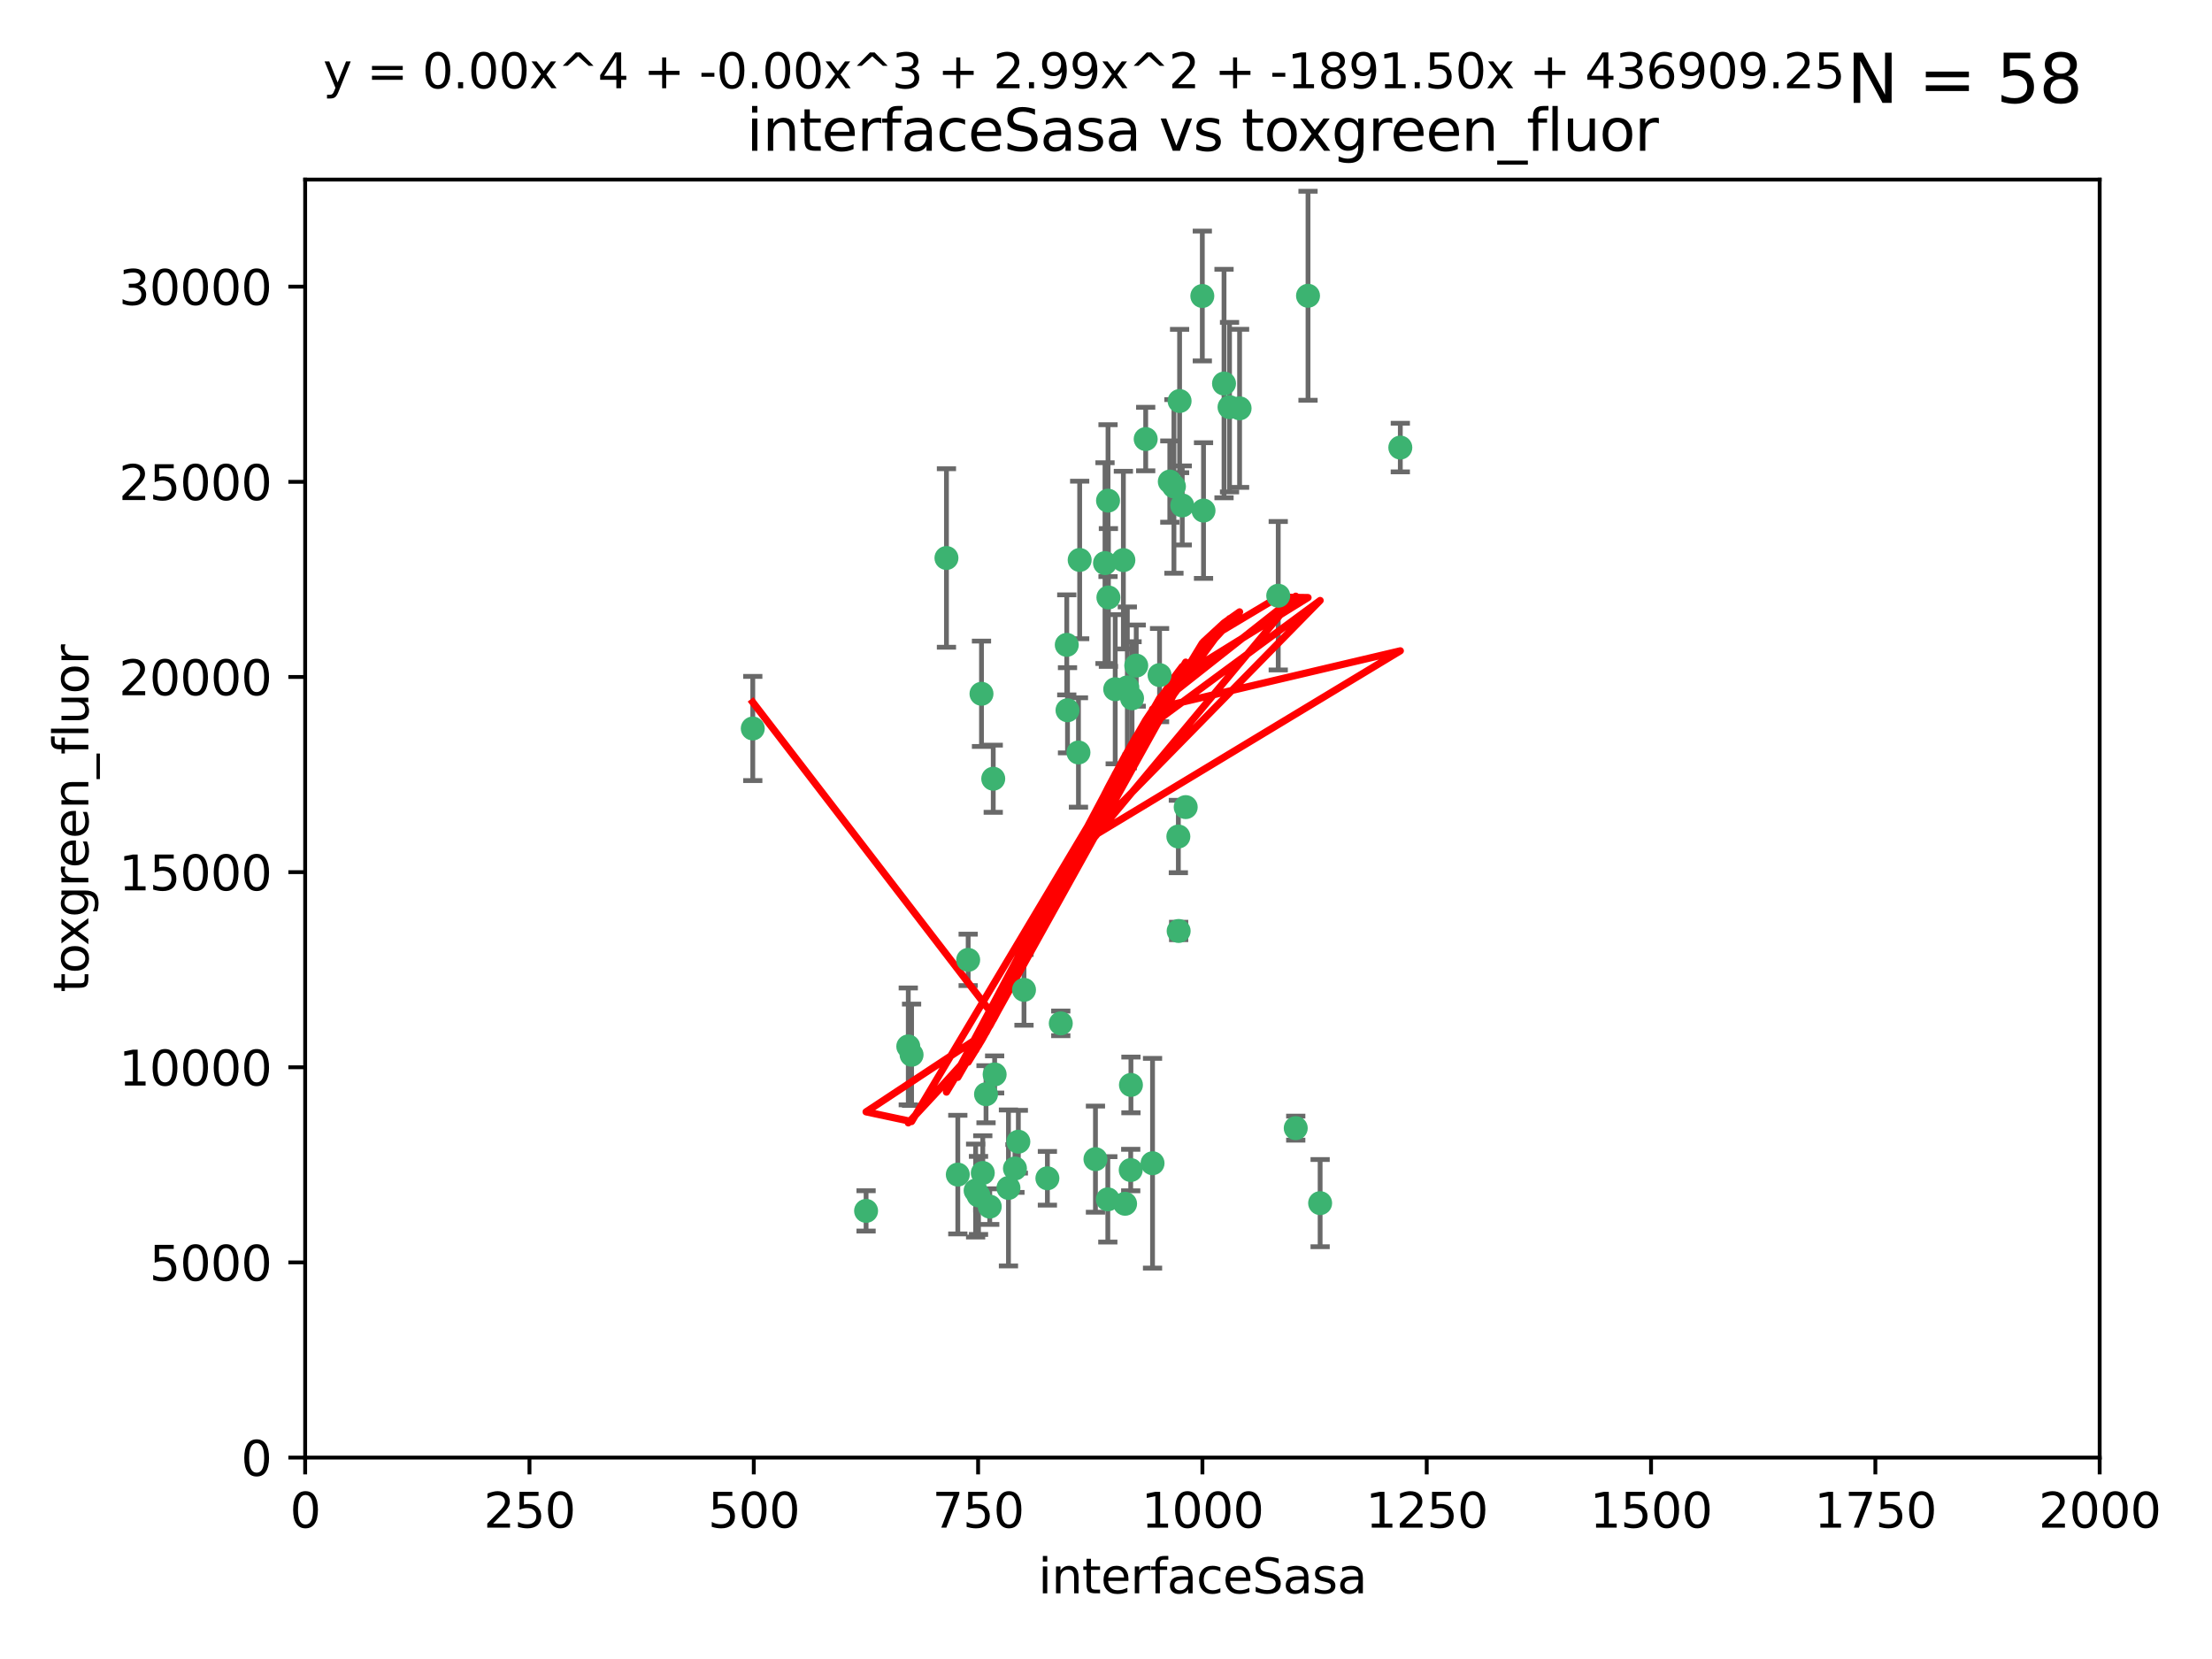 <?xml version="1.0" encoding="utf-8" standalone="no"?>
<!DOCTYPE svg PUBLIC "-//W3C//DTD SVG 1.1//EN"
  "http://www.w3.org/Graphics/SVG/1.1/DTD/svg11.dtd">
<svg xmlns:xlink="http://www.w3.org/1999/xlink" width="460.8pt" height="345.6pt" viewBox="0 0 460.8 345.6" xmlns="http://www.w3.org/2000/svg" version="1.1">
 <defs>
  <style type="text/css">*{stroke-linejoin: round; stroke-linecap: butt}</style>
 </defs>
 <g id="figure_1">
  <g id="patch_1">
   <path d="M 0 345.6 
L 460.8 345.6 
L 460.8 0 
L 0 0 
z
" style="fill: #ffffff"/>
  </g>
  <g id="axes_1">
   <g id="patch_2">
    <path d="M 63.571 303.64 
L 437.4 303.64 
L 437.4 37.411 
L 63.571 37.411 
z
" style="fill: #ffffff"/>
   </g>
   <g id="PathCollection_1">
    <defs>
     <path id="m48cc3626ad" d="M 0 1.118 
C 0.297 1.118 0.581 1 0.791 0.791 
C 1 0.581 1.118 0.297 1.118 0 
C 1.118 -0.297 1 -0.581 0.791 -0.791 
C 0.581 -1 0.297 -1.118 0 -1.118 
C -0.297 -1.118 -0.581 -1 -0.791 -0.791 
C -1 -0.581 -1.118 -0.297 -1.118 0 
C -1.118 0.297 -1 0.581 -0.791 0.791 
C -0.581 1 -0.297 1.118 0 1.118 
z
" style="stroke: #3cb371"/>
    </defs>
    <g clip-path="url(#pc6b40f4d88)">
     <use xlink:href="#m48cc3626ad" x="243.693" y="100.319" style="fill: #3cb371; stroke: #3cb371"/>
     <use xlink:href="#m48cc3626ad" x="272.484" y="61.614" style="fill: #3cb371; stroke: #3cb371"/>
     <use xlink:href="#m48cc3626ad" x="266.28" y="124.1" style="fill: #3cb371; stroke: #3cb371"/>
     <use xlink:href="#m48cc3626ad" x="250.716" y="106.358" style="fill: #3cb371; stroke: #3cb371"/>
     <use xlink:href="#m48cc3626ad" x="254.987" y="79.9" style="fill: #3cb371; stroke: #3cb371"/>
     <use xlink:href="#m48cc3626ad" x="258.229" y="85.062" style="fill: #3cb371; stroke: #3cb371"/>
     <use xlink:href="#m48cc3626ad" x="241.557" y="140.634" style="fill: #3cb371; stroke: #3cb371"/>
     <use xlink:href="#m48cc3626ad" x="230.194" y="117.306" style="fill: #3cb371; stroke: #3cb371"/>
     <use xlink:href="#m48cc3626ad" x="246.284" y="105.288" style="fill: #3cb371; stroke: #3cb371"/>
     <use xlink:href="#m48cc3626ad" x="244.553" y="101.33" style="fill: #3cb371; stroke: #3cb371"/>
     <use xlink:href="#m48cc3626ad" x="232.318" y="143.574" style="fill: #3cb371; stroke: #3cb371"/>
     <use xlink:href="#m48cc3626ad" x="256.134" y="84.817" style="fill: #3cb371; stroke: #3cb371"/>
     <use xlink:href="#m48cc3626ad" x="234.02" y="116.682" style="fill: #3cb371; stroke: #3cb371"/>
     <use xlink:href="#m48cc3626ad" x="238.669" y="91.463" style="fill: #3cb371; stroke: #3cb371"/>
     <use xlink:href="#m48cc3626ad" x="245.731" y="83.54" style="fill: #3cb371; stroke: #3cb371"/>
     <use xlink:href="#m48cc3626ad" x="222.381" y="147.962" style="fill: #3cb371; stroke: #3cb371"/>
     <use xlink:href="#m48cc3626ad" x="269.927" y="235.012" style="fill: #3cb371; stroke: #3cb371"/>
     <use xlink:href="#m48cc3626ad" x="240.095" y="242.324" style="fill: #3cb371; stroke: #3cb371"/>
     <use xlink:href="#m48cc3626ad" x="291.711" y="93.237" style="fill: #3cb371; stroke: #3cb371"/>
     <use xlink:href="#m48cc3626ad" x="224.916" y="116.65" style="fill: #3cb371; stroke: #3cb371"/>
     <use xlink:href="#m48cc3626ad" x="250.465" y="61.664" style="fill: #3cb371; stroke: #3cb371"/>
     <use xlink:href="#m48cc3626ad" x="204.462" y="144.527" style="fill: #3cb371; stroke: #3cb371"/>
     <use xlink:href="#m48cc3626ad" x="201.688" y="199.958" style="fill: #3cb371; stroke: #3cb371"/>
     <use xlink:href="#m48cc3626ad" x="204.731" y="244.349" style="fill: #3cb371; stroke: #3cb371"/>
     <use xlink:href="#m48cc3626ad" x="228.204" y="241.471" style="fill: #3cb371; stroke: #3cb371"/>
     <use xlink:href="#m48cc3626ad" x="222.228" y="134.337" style="fill: #3cb371; stroke: #3cb371"/>
     <use xlink:href="#m48cc3626ad" x="230.822" y="104.293" style="fill: #3cb371; stroke: #3cb371"/>
     <use xlink:href="#m48cc3626ad" x="224.662" y="156.754" style="fill: #3cb371; stroke: #3cb371"/>
     <use xlink:href="#m48cc3626ad" x="275.007" y="250.635" style="fill: #3cb371; stroke: #3cb371"/>
     <use xlink:href="#m48cc3626ad" x="236.699" y="138.657" style="fill: #3cb371; stroke: #3cb371"/>
     <use xlink:href="#m48cc3626ad" x="230.901" y="124.464" style="fill: #3cb371; stroke: #3cb371"/>
     <use xlink:href="#m48cc3626ad" x="234.375" y="250.767" style="fill: #3cb371; stroke: #3cb371"/>
     <use xlink:href="#m48cc3626ad" x="212.14" y="237.838" style="fill: #3cb371; stroke: #3cb371"/>
     <use xlink:href="#m48cc3626ad" x="245.473" y="174.261" style="fill: #3cb371; stroke: #3cb371"/>
     <use xlink:href="#m48cc3626ad" x="206.91" y="162.223" style="fill: #3cb371; stroke: #3cb371"/>
     <use xlink:href="#m48cc3626ad" x="235.596" y="226.007" style="fill: #3cb371; stroke: #3cb371"/>
     <use xlink:href="#m48cc3626ad" x="230.779" y="249.848" style="fill: #3cb371; stroke: #3cb371"/>
     <use xlink:href="#m48cc3626ad" x="210.08" y="247.472" style="fill: #3cb371; stroke: #3cb371"/>
     <use xlink:href="#m48cc3626ad" x="203.841" y="249.032" style="fill: #3cb371; stroke: #3cb371"/>
     <use xlink:href="#m48cc3626ad" x="189.211" y="217.987" style="fill: #3cb371; stroke: #3cb371"/>
     <use xlink:href="#m48cc3626ad" x="203.241" y="248.016" style="fill: #3cb371; stroke: #3cb371"/>
     <use xlink:href="#m48cc3626ad" x="245.536" y="193.94" style="fill: #3cb371; stroke: #3cb371"/>
     <use xlink:href="#m48cc3626ad" x="206.181" y="251.36" style="fill: #3cb371; stroke: #3cb371"/>
     <use xlink:href="#m48cc3626ad" x="220.981" y="213.19" style="fill: #3cb371; stroke: #3cb371"/>
     <use xlink:href="#m48cc3626ad" x="213.318" y="206.203" style="fill: #3cb371; stroke: #3cb371"/>
     <use xlink:href="#m48cc3626ad" x="235.826" y="145.468" style="fill: #3cb371; stroke: #3cb371"/>
     <use xlink:href="#m48cc3626ad" x="218.192" y="245.459" style="fill: #3cb371; stroke: #3cb371"/>
     <use xlink:href="#m48cc3626ad" x="247.005" y="168.134" style="fill: #3cb371; stroke: #3cb371"/>
     <use xlink:href="#m48cc3626ad" x="189.899" y="219.726" style="fill: #3cb371; stroke: #3cb371"/>
     <use xlink:href="#m48cc3626ad" x="180.421" y="252.249" style="fill: #3cb371; stroke: #3cb371"/>
     <use xlink:href="#m48cc3626ad" x="205.407" y="227.947" style="fill: #3cb371; stroke: #3cb371"/>
     <use xlink:href="#m48cc3626ad" x="234.846" y="143.2" style="fill: #3cb371; stroke: #3cb371"/>
     <use xlink:href="#m48cc3626ad" x="197.163" y="116.24" style="fill: #3cb371; stroke: #3cb371"/>
     <use xlink:href="#m48cc3626ad" x="211.432" y="243.416" style="fill: #3cb371; stroke: #3cb371"/>
     <use xlink:href="#m48cc3626ad" x="199.529" y="244.691" style="fill: #3cb371; stroke: #3cb371"/>
     <use xlink:href="#m48cc3626ad" x="235.549" y="243.742" style="fill: #3cb371; stroke: #3cb371"/>
     <use xlink:href="#m48cc3626ad" x="207.202" y="223.827" style="fill: #3cb371; stroke: #3cb371"/>
     <use xlink:href="#m48cc3626ad" x="156.817" y="151.755" style="fill: #3cb371; stroke: #3cb371"/>
    </g>
   </g>
   <g id="matplotlib.axis_1">
    <g id="xtick_1">
     <g id="line2d_1">
      <defs>
       <path id="m2f18b49f8c" d="M 0 0 
L 0 3.5 
" style="stroke: #000000; stroke-width: 0.8"/>
      </defs>
      <g>
       <use xlink:href="#m2f18b49f8c" x="63.571" y="303.64" style="stroke: #000000; stroke-width: 0.8"/>
      </g>
     </g>
     <g id="text_1">
      <!-- 0 -->
      <g transform="translate(60.39 318.238)scale(0.1 -0.1)">
       <defs>
        <path id="DejaVuSans-30" d="M 2034 4250 
Q 1547 4250 1301 3770 
Q 1056 3291 1056 2328 
Q 1056 1369 1301 889 
Q 1547 409 2034 409 
Q 2525 409 2770 889 
Q 3016 1369 3016 2328 
Q 3016 3291 2770 3770 
Q 2525 4250 2034 4250 
z
M 2034 4750 
Q 2819 4750 3233 4129 
Q 3647 3509 3647 2328 
Q 3647 1150 3233 529 
Q 2819 -91 2034 -91 
Q 1250 -91 836 529 
Q 422 1150 422 2328 
Q 422 3509 836 4129 
Q 1250 4750 2034 4750 
z
" transform="scale(0.016)"/>
       </defs>
       <use xlink:href="#DejaVuSans-30"/>
      </g>
     </g>
    </g>
    <g id="xtick_2">
     <g id="line2d_2">
      <g>
       <use xlink:href="#m2f18b49f8c" x="110.3" y="303.64" style="stroke: #000000; stroke-width: 0.8"/>
      </g>
     </g>
     <g id="text_2">
      <!-- 250 -->
      <g transform="translate(100.756 318.238)scale(0.1 -0.1)">
       <defs>
        <path id="DejaVuSans-32" d="M 1228 531 
L 3431 531 
L 3431 0 
L 469 0 
L 469 531 
Q 828 903 1448 1529 
Q 2069 2156 2228 2338 
Q 2531 2678 2651 2914 
Q 2772 3150 2772 3378 
Q 2772 3750 2511 3984 
Q 2250 4219 1831 4219 
Q 1534 4219 1204 4116 
Q 875 4013 500 3803 
L 500 4441 
Q 881 4594 1212 4672 
Q 1544 4750 1819 4750 
Q 2544 4750 2975 4387 
Q 3406 4025 3406 3419 
Q 3406 3131 3298 2873 
Q 3191 2616 2906 2266 
Q 2828 2175 2409 1742 
Q 1991 1309 1228 531 
z
" transform="scale(0.016)"/>
        <path id="DejaVuSans-35" d="M 691 4666 
L 3169 4666 
L 3169 4134 
L 1269 4134 
L 1269 2991 
Q 1406 3038 1543 3061 
Q 1681 3084 1819 3084 
Q 2600 3084 3056 2656 
Q 3513 2228 3513 1497 
Q 3513 744 3044 326 
Q 2575 -91 1722 -91 
Q 1428 -91 1123 -41 
Q 819 9 494 109 
L 494 744 
Q 775 591 1075 516 
Q 1375 441 1709 441 
Q 2250 441 2565 725 
Q 2881 1009 2881 1497 
Q 2881 1984 2565 2268 
Q 2250 2553 1709 2553 
Q 1456 2553 1204 2497 
Q 953 2441 691 2322 
L 691 4666 
z
" transform="scale(0.016)"/>
       </defs>
       <use xlink:href="#DejaVuSans-32"/>
       <use xlink:href="#DejaVuSans-35" x="63.623"/>
       <use xlink:href="#DejaVuSans-30" x="127.246"/>
      </g>
     </g>
    </g>
    <g id="xtick_3">
     <g id="line2d_3">
      <g>
       <use xlink:href="#m2f18b49f8c" x="157.028" y="303.64" style="stroke: #000000; stroke-width: 0.8"/>
      </g>
     </g>
     <g id="text_3">
      <!-- 500 -->
      <g transform="translate(147.485 318.238)scale(0.1 -0.1)">
       <use xlink:href="#DejaVuSans-35"/>
       <use xlink:href="#DejaVuSans-30" x="63.623"/>
       <use xlink:href="#DejaVuSans-30" x="127.246"/>
      </g>
     </g>
    </g>
    <g id="xtick_4">
     <g id="line2d_4">
      <g>
       <use xlink:href="#m2f18b49f8c" x="203.757" y="303.64" style="stroke: #000000; stroke-width: 0.8"/>
      </g>
     </g>
     <g id="text_4">
      <!-- 750 -->
      <g transform="translate(194.213 318.238)scale(0.1 -0.1)">
       <defs>
        <path id="DejaVuSans-37" d="M 525 4666 
L 3525 4666 
L 3525 4397 
L 1831 0 
L 1172 0 
L 2766 4134 
L 525 4134 
L 525 4666 
z
" transform="scale(0.016)"/>
       </defs>
       <use xlink:href="#DejaVuSans-37"/>
       <use xlink:href="#DejaVuSans-35" x="63.623"/>
       <use xlink:href="#DejaVuSans-30" x="127.246"/>
      </g>
     </g>
    </g>
    <g id="xtick_5">
     <g id="line2d_5">
      <g>
       <use xlink:href="#m2f18b49f8c" x="250.486" y="303.64" style="stroke: #000000; stroke-width: 0.8"/>
      </g>
     </g>
     <g id="text_5">
      <!-- 1000 -->
      <g transform="translate(237.761 318.238)scale(0.1 -0.1)">
       <defs>
        <path id="DejaVuSans-31" d="M 794 531 
L 1825 531 
L 1825 4091 
L 703 3866 
L 703 4441 
L 1819 4666 
L 2450 4666 
L 2450 531 
L 3481 531 
L 3481 0 
L 794 0 
L 794 531 
z
" transform="scale(0.016)"/>
       </defs>
       <use xlink:href="#DejaVuSans-31"/>
       <use xlink:href="#DejaVuSans-30" x="63.623"/>
       <use xlink:href="#DejaVuSans-30" x="127.246"/>
       <use xlink:href="#DejaVuSans-30" x="190.869"/>
      </g>
     </g>
    </g>
    <g id="xtick_6">
     <g id="line2d_6">
      <g>
       <use xlink:href="#m2f18b49f8c" x="297.214" y="303.64" style="stroke: #000000; stroke-width: 0.8"/>
      </g>
     </g>
     <g id="text_6">
      <!-- 1250 -->
      <g transform="translate(284.489 318.238)scale(0.1 -0.1)">
       <use xlink:href="#DejaVuSans-31"/>
       <use xlink:href="#DejaVuSans-32" x="63.623"/>
       <use xlink:href="#DejaVuSans-35" x="127.246"/>
       <use xlink:href="#DejaVuSans-30" x="190.869"/>
      </g>
     </g>
    </g>
    <g id="xtick_7">
     <g id="line2d_7">
      <g>
       <use xlink:href="#m2f18b49f8c" x="343.943" y="303.64" style="stroke: #000000; stroke-width: 0.8"/>
      </g>
     </g>
     <g id="text_7">
      <!-- 1500 -->
      <g transform="translate(331.218 318.238)scale(0.1 -0.1)">
       <use xlink:href="#DejaVuSans-31"/>
       <use xlink:href="#DejaVuSans-35" x="63.623"/>
       <use xlink:href="#DejaVuSans-30" x="127.246"/>
       <use xlink:href="#DejaVuSans-30" x="190.869"/>
      </g>
     </g>
    </g>
    <g id="xtick_8">
     <g id="line2d_8">
      <g>
       <use xlink:href="#m2f18b49f8c" x="390.671" y="303.64" style="stroke: #000000; stroke-width: 0.8"/>
      </g>
     </g>
     <g id="text_8">
      <!-- 1750 -->
      <g transform="translate(377.946 318.238)scale(0.1 -0.1)">
       <use xlink:href="#DejaVuSans-31"/>
       <use xlink:href="#DejaVuSans-37" x="63.623"/>
       <use xlink:href="#DejaVuSans-35" x="127.246"/>
       <use xlink:href="#DejaVuSans-30" x="190.869"/>
      </g>
     </g>
    </g>
    <g id="xtick_9">
     <g id="line2d_9">
      <g>
       <use xlink:href="#m2f18b49f8c" x="437.4" y="303.64" style="stroke: #000000; stroke-width: 0.8"/>
      </g>
     </g>
     <g id="text_9">
      <!-- 2000 -->
      <g transform="translate(424.675 318.238)scale(0.1 -0.1)">
       <use xlink:href="#DejaVuSans-32"/>
       <use xlink:href="#DejaVuSans-30" x="63.623"/>
       <use xlink:href="#DejaVuSans-30" x="127.246"/>
       <use xlink:href="#DejaVuSans-30" x="190.869"/>
      </g>
     </g>
    </g>
    <g id="text_10">
     <!-- interfaceSasa -->
     <g transform="translate(216.279 331.917)scale(0.1 -0.1)">
      <defs>
       <path id="DejaVuSans-69" d="M 603 3500 
L 1178 3500 
L 1178 0 
L 603 0 
L 603 3500 
z
M 603 4863 
L 1178 4863 
L 1178 4134 
L 603 4134 
L 603 4863 
z
" transform="scale(0.016)"/>
       <path id="DejaVuSans-6e" d="M 3513 2113 
L 3513 0 
L 2938 0 
L 2938 2094 
Q 2938 2591 2744 2837 
Q 2550 3084 2163 3084 
Q 1697 3084 1428 2787 
Q 1159 2491 1159 1978 
L 1159 0 
L 581 0 
L 581 3500 
L 1159 3500 
L 1159 2956 
Q 1366 3272 1645 3428 
Q 1925 3584 2291 3584 
Q 2894 3584 3203 3211 
Q 3513 2838 3513 2113 
z
" transform="scale(0.016)"/>
       <path id="DejaVuSans-74" d="M 1172 4494 
L 1172 3500 
L 2356 3500 
L 2356 3053 
L 1172 3053 
L 1172 1153 
Q 1172 725 1289 603 
Q 1406 481 1766 481 
L 2356 481 
L 2356 0 
L 1766 0 
Q 1100 0 847 248 
Q 594 497 594 1153 
L 594 3053 
L 172 3053 
L 172 3500 
L 594 3500 
L 594 4494 
L 1172 4494 
z
" transform="scale(0.016)"/>
       <path id="DejaVuSans-65" d="M 3597 1894 
L 3597 1613 
L 953 1613 
Q 991 1019 1311 708 
Q 1631 397 2203 397 
Q 2534 397 2845 478 
Q 3156 559 3463 722 
L 3463 178 
Q 3153 47 2828 -22 
Q 2503 -91 2169 -91 
Q 1331 -91 842 396 
Q 353 884 353 1716 
Q 353 2575 817 3079 
Q 1281 3584 2069 3584 
Q 2775 3584 3186 3129 
Q 3597 2675 3597 1894 
z
M 3022 2063 
Q 3016 2534 2758 2815 
Q 2500 3097 2075 3097 
Q 1594 3097 1305 2825 
Q 1016 2553 972 2059 
L 3022 2063 
z
" transform="scale(0.016)"/>
       <path id="DejaVuSans-72" d="M 2631 2963 
Q 2534 3019 2420 3045 
Q 2306 3072 2169 3072 
Q 1681 3072 1420 2755 
Q 1159 2438 1159 1844 
L 1159 0 
L 581 0 
L 581 3500 
L 1159 3500 
L 1159 2956 
Q 1341 3275 1631 3429 
Q 1922 3584 2338 3584 
Q 2397 3584 2469 3576 
Q 2541 3569 2628 3553 
L 2631 2963 
z
" transform="scale(0.016)"/>
       <path id="DejaVuSans-66" d="M 2375 4863 
L 2375 4384 
L 1825 4384 
Q 1516 4384 1395 4259 
Q 1275 4134 1275 3809 
L 1275 3500 
L 2222 3500 
L 2222 3053 
L 1275 3053 
L 1275 0 
L 697 0 
L 697 3053 
L 147 3053 
L 147 3500 
L 697 3500 
L 697 3744 
Q 697 4328 969 4595 
Q 1241 4863 1831 4863 
L 2375 4863 
z
" transform="scale(0.016)"/>
       <path id="DejaVuSans-61" d="M 2194 1759 
Q 1497 1759 1228 1600 
Q 959 1441 959 1056 
Q 959 750 1161 570 
Q 1363 391 1709 391 
Q 2188 391 2477 730 
Q 2766 1069 2766 1631 
L 2766 1759 
L 2194 1759 
z
M 3341 1997 
L 3341 0 
L 2766 0 
L 2766 531 
Q 2569 213 2275 61 
Q 1981 -91 1556 -91 
Q 1019 -91 701 211 
Q 384 513 384 1019 
Q 384 1609 779 1909 
Q 1175 2209 1959 2209 
L 2766 2209 
L 2766 2266 
Q 2766 2663 2505 2880 
Q 2244 3097 1772 3097 
Q 1472 3097 1187 3025 
Q 903 2953 641 2809 
L 641 3341 
Q 956 3463 1253 3523 
Q 1550 3584 1831 3584 
Q 2591 3584 2966 3190 
Q 3341 2797 3341 1997 
z
" transform="scale(0.016)"/>
       <path id="DejaVuSans-63" d="M 3122 3366 
L 3122 2828 
Q 2878 2963 2633 3030 
Q 2388 3097 2138 3097 
Q 1578 3097 1268 2742 
Q 959 2388 959 1747 
Q 959 1106 1268 751 
Q 1578 397 2138 397 
Q 2388 397 2633 464 
Q 2878 531 3122 666 
L 3122 134 
Q 2881 22 2623 -34 
Q 2366 -91 2075 -91 
Q 1284 -91 818 406 
Q 353 903 353 1747 
Q 353 2603 823 3093 
Q 1294 3584 2113 3584 
Q 2378 3584 2631 3529 
Q 2884 3475 3122 3366 
z
" transform="scale(0.016)"/>
       <path id="DejaVuSans-53" d="M 3425 4513 
L 3425 3897 
Q 3066 4069 2747 4153 
Q 2428 4238 2131 4238 
Q 1616 4238 1336 4038 
Q 1056 3838 1056 3469 
Q 1056 3159 1242 3001 
Q 1428 2844 1947 2747 
L 2328 2669 
Q 3034 2534 3370 2195 
Q 3706 1856 3706 1288 
Q 3706 609 3251 259 
Q 2797 -91 1919 -91 
Q 1588 -91 1214 -16 
Q 841 59 441 206 
L 441 856 
Q 825 641 1194 531 
Q 1563 422 1919 422 
Q 2459 422 2753 634 
Q 3047 847 3047 1241 
Q 3047 1584 2836 1778 
Q 2625 1972 2144 2069 
L 1759 2144 
Q 1053 2284 737 2584 
Q 422 2884 422 3419 
Q 422 4038 858 4394 
Q 1294 4750 2059 4750 
Q 2388 4750 2728 4690 
Q 3069 4631 3425 4513 
z
" transform="scale(0.016)"/>
       <path id="DejaVuSans-73" d="M 2834 3397 
L 2834 2853 
Q 2591 2978 2328 3040 
Q 2066 3103 1784 3103 
Q 1356 3103 1142 2972 
Q 928 2841 928 2578 
Q 928 2378 1081 2264 
Q 1234 2150 1697 2047 
L 1894 2003 
Q 2506 1872 2764 1633 
Q 3022 1394 3022 966 
Q 3022 478 2636 193 
Q 2250 -91 1575 -91 
Q 1294 -91 989 -36 
Q 684 19 347 128 
L 347 722 
Q 666 556 975 473 
Q 1284 391 1588 391 
Q 1994 391 2212 530 
Q 2431 669 2431 922 
Q 2431 1156 2273 1281 
Q 2116 1406 1581 1522 
L 1381 1569 
Q 847 1681 609 1914 
Q 372 2147 372 2553 
Q 372 3047 722 3315 
Q 1072 3584 1716 3584 
Q 2034 3584 2315 3537 
Q 2597 3491 2834 3397 
z
" transform="scale(0.016)"/>
      </defs>
      <use xlink:href="#DejaVuSans-69"/>
      <use xlink:href="#DejaVuSans-6e" x="27.783"/>
      <use xlink:href="#DejaVuSans-74" x="91.162"/>
      <use xlink:href="#DejaVuSans-65" x="130.371"/>
      <use xlink:href="#DejaVuSans-72" x="191.895"/>
      <use xlink:href="#DejaVuSans-66" x="233.008"/>
      <use xlink:href="#DejaVuSans-61" x="268.213"/>
      <use xlink:href="#DejaVuSans-63" x="329.492"/>
      <use xlink:href="#DejaVuSans-65" x="384.473"/>
      <use xlink:href="#DejaVuSans-53" x="445.996"/>
      <use xlink:href="#DejaVuSans-61" x="509.473"/>
      <use xlink:href="#DejaVuSans-73" x="570.752"/>
      <use xlink:href="#DejaVuSans-61" x="622.852"/>
     </g>
    </g>
   </g>
   <g id="matplotlib.axis_2">
    <g id="ytick_1">
     <g id="line2d_10">
      <defs>
       <path id="mc20da7ea85" d="M 0 0 
L -3.5 0 
" style="stroke: #000000; stroke-width: 0.8"/>
      </defs>
      <g>
       <use xlink:href="#mc20da7ea85" x="63.571" y="303.64" style="stroke: #000000; stroke-width: 0.8"/>
      </g>
     </g>
     <g id="text_11">
      <!-- 0 -->
      <g transform="translate(50.209 307.439)scale(0.1 -0.1)">
       <use xlink:href="#DejaVuSans-30"/>
      </g>
     </g>
    </g>
    <g id="ytick_2">
     <g id="line2d_11">
      <g>
       <use xlink:href="#mc20da7ea85" x="63.571" y="262.986" style="stroke: #000000; stroke-width: 0.8"/>
      </g>
     </g>
     <g id="text_12">
      <!-- 5000 -->
      <g transform="translate(31.121 266.786)scale(0.1 -0.1)">
       <use xlink:href="#DejaVuSans-35"/>
       <use xlink:href="#DejaVuSans-30" x="63.623"/>
       <use xlink:href="#DejaVuSans-30" x="127.246"/>
       <use xlink:href="#DejaVuSans-30" x="190.869"/>
      </g>
     </g>
    </g>
    <g id="ytick_3">
     <g id="line2d_12">
      <g>
       <use xlink:href="#mc20da7ea85" x="63.571" y="222.333" style="stroke: #000000; stroke-width: 0.8"/>
      </g>
     </g>
     <g id="text_13">
      <!-- 10000 -->
      <g transform="translate(24.759 226.132)scale(0.1 -0.1)">
       <use xlink:href="#DejaVuSans-31"/>
       <use xlink:href="#DejaVuSans-30" x="63.623"/>
       <use xlink:href="#DejaVuSans-30" x="127.246"/>
       <use xlink:href="#DejaVuSans-30" x="190.869"/>
       <use xlink:href="#DejaVuSans-30" x="254.492"/>
      </g>
     </g>
    </g>
    <g id="ytick_4">
     <g id="line2d_13">
      <g>
       <use xlink:href="#mc20da7ea85" x="63.571" y="181.679" style="stroke: #000000; stroke-width: 0.8"/>
      </g>
     </g>
     <g id="text_14">
      <!-- 15000 -->
      <g transform="translate(24.759 185.478)scale(0.1 -0.1)">
       <use xlink:href="#DejaVuSans-31"/>
       <use xlink:href="#DejaVuSans-35" x="63.623"/>
       <use xlink:href="#DejaVuSans-30" x="127.246"/>
       <use xlink:href="#DejaVuSans-30" x="190.869"/>
       <use xlink:href="#DejaVuSans-30" x="254.492"/>
      </g>
     </g>
    </g>
    <g id="ytick_5">
     <g id="line2d_14">
      <g>
       <use xlink:href="#mc20da7ea85" x="63.571" y="141.026" style="stroke: #000000; stroke-width: 0.8"/>
      </g>
     </g>
     <g id="text_15">
      <!-- 20000 -->
      <g transform="translate(24.759 144.825)scale(0.1 -0.1)">
       <use xlink:href="#DejaVuSans-32"/>
       <use xlink:href="#DejaVuSans-30" x="63.623"/>
       <use xlink:href="#DejaVuSans-30" x="127.246"/>
       <use xlink:href="#DejaVuSans-30" x="190.869"/>
       <use xlink:href="#DejaVuSans-30" x="254.492"/>
      </g>
     </g>
    </g>
    <g id="ytick_6">
     <g id="line2d_15">
      <g>
       <use xlink:href="#mc20da7ea85" x="63.571" y="100.372" style="stroke: #000000; stroke-width: 0.8"/>
      </g>
     </g>
     <g id="text_16">
      <!-- 25000 -->
      <g transform="translate(24.759 104.171)scale(0.1 -0.1)">
       <use xlink:href="#DejaVuSans-32"/>
       <use xlink:href="#DejaVuSans-35" x="63.623"/>
       <use xlink:href="#DejaVuSans-30" x="127.246"/>
       <use xlink:href="#DejaVuSans-30" x="190.869"/>
       <use xlink:href="#DejaVuSans-30" x="254.492"/>
      </g>
     </g>
    </g>
    <g id="ytick_7">
     <g id="line2d_16">
      <g>
       <use xlink:href="#mc20da7ea85" x="63.571" y="59.718" style="stroke: #000000; stroke-width: 0.8"/>
      </g>
     </g>
     <g id="text_17">
      <!-- 30000 -->
      <g transform="translate(24.759 63.518)scale(0.1 -0.1)">
       <defs>
        <path id="DejaVuSans-33" d="M 2597 2516 
Q 3050 2419 3304 2112 
Q 3559 1806 3559 1356 
Q 3559 666 3084 287 
Q 2609 -91 1734 -91 
Q 1441 -91 1130 -33 
Q 819 25 488 141 
L 488 750 
Q 750 597 1062 519 
Q 1375 441 1716 441 
Q 2309 441 2620 675 
Q 2931 909 2931 1356 
Q 2931 1769 2642 2001 
Q 2353 2234 1838 2234 
L 1294 2234 
L 1294 2753 
L 1863 2753 
Q 2328 2753 2575 2939 
Q 2822 3125 2822 3475 
Q 2822 3834 2567 4026 
Q 2313 4219 1838 4219 
Q 1578 4219 1281 4162 
Q 984 4106 628 3988 
L 628 4550 
Q 988 4650 1302 4700 
Q 1616 4750 1894 4750 
Q 2613 4750 3031 4423 
Q 3450 4097 3450 3541 
Q 3450 3153 3228 2886 
Q 3006 2619 2597 2516 
z
" transform="scale(0.016)"/>
       </defs>
       <use xlink:href="#DejaVuSans-33"/>
       <use xlink:href="#DejaVuSans-30" x="63.623"/>
       <use xlink:href="#DejaVuSans-30" x="127.246"/>
       <use xlink:href="#DejaVuSans-30" x="190.869"/>
       <use xlink:href="#DejaVuSans-30" x="254.492"/>
      </g>
     </g>
    </g>
    <g id="text_18">
     <!-- toxgreen_fluor -->
     <g transform="translate(18.401 206.72)rotate(-90)scale(0.1 -0.1)">
      <defs>
       <path id="DejaVuSans-6f" d="M 1959 3097 
Q 1497 3097 1228 2736 
Q 959 2375 959 1747 
Q 959 1119 1226 758 
Q 1494 397 1959 397 
Q 2419 397 2687 759 
Q 2956 1122 2956 1747 
Q 2956 2369 2687 2733 
Q 2419 3097 1959 3097 
z
M 1959 3584 
Q 2709 3584 3137 3096 
Q 3566 2609 3566 1747 
Q 3566 888 3137 398 
Q 2709 -91 1959 -91 
Q 1206 -91 779 398 
Q 353 888 353 1747 
Q 353 2609 779 3096 
Q 1206 3584 1959 3584 
z
" transform="scale(0.016)"/>
       <path id="DejaVuSans-78" d="M 3513 3500 
L 2247 1797 
L 3578 0 
L 2900 0 
L 1881 1375 
L 863 0 
L 184 0 
L 1544 1831 
L 300 3500 
L 978 3500 
L 1906 2253 
L 2834 3500 
L 3513 3500 
z
" transform="scale(0.016)"/>
       <path id="DejaVuSans-67" d="M 2906 1791 
Q 2906 2416 2648 2759 
Q 2391 3103 1925 3103 
Q 1463 3103 1205 2759 
Q 947 2416 947 1791 
Q 947 1169 1205 825 
Q 1463 481 1925 481 
Q 2391 481 2648 825 
Q 2906 1169 2906 1791 
z
M 3481 434 
Q 3481 -459 3084 -895 
Q 2688 -1331 1869 -1331 
Q 1566 -1331 1297 -1286 
Q 1028 -1241 775 -1147 
L 775 -588 
Q 1028 -725 1275 -790 
Q 1522 -856 1778 -856 
Q 2344 -856 2625 -561 
Q 2906 -266 2906 331 
L 2906 616 
Q 2728 306 2450 153 
Q 2172 0 1784 0 
Q 1141 0 747 490 
Q 353 981 353 1791 
Q 353 2603 747 3093 
Q 1141 3584 1784 3584 
Q 2172 3584 2450 3431 
Q 2728 3278 2906 2969 
L 2906 3500 
L 3481 3500 
L 3481 434 
z
" transform="scale(0.016)"/>
       <path id="DejaVuSans-5f" d="M 3263 -1063 
L 3263 -1509 
L -63 -1509 
L -63 -1063 
L 3263 -1063 
z
" transform="scale(0.016)"/>
       <path id="DejaVuSans-6c" d="M 603 4863 
L 1178 4863 
L 1178 0 
L 603 0 
L 603 4863 
z
" transform="scale(0.016)"/>
       <path id="DejaVuSans-75" d="M 544 1381 
L 544 3500 
L 1119 3500 
L 1119 1403 
Q 1119 906 1312 657 
Q 1506 409 1894 409 
Q 2359 409 2629 706 
Q 2900 1003 2900 1516 
L 2900 3500 
L 3475 3500 
L 3475 0 
L 2900 0 
L 2900 538 
Q 2691 219 2414 64 
Q 2138 -91 1772 -91 
Q 1169 -91 856 284 
Q 544 659 544 1381 
z
M 1991 3584 
L 1991 3584 
z
" transform="scale(0.016)"/>
      </defs>
      <use xlink:href="#DejaVuSans-74"/>
      <use xlink:href="#DejaVuSans-6f" x="39.209"/>
      <use xlink:href="#DejaVuSans-78" x="97.266"/>
      <use xlink:href="#DejaVuSans-67" x="156.445"/>
      <use xlink:href="#DejaVuSans-72" x="219.922"/>
      <use xlink:href="#DejaVuSans-65" x="258.785"/>
      <use xlink:href="#DejaVuSans-65" x="320.309"/>
      <use xlink:href="#DejaVuSans-6e" x="381.832"/>
      <use xlink:href="#DejaVuSans-5f" x="445.211"/>
      <use xlink:href="#DejaVuSans-66" x="495.211"/>
      <use xlink:href="#DejaVuSans-6c" x="530.416"/>
      <use xlink:href="#DejaVuSans-75" x="558.199"/>
      <use xlink:href="#DejaVuSans-6f" x="621.578"/>
      <use xlink:href="#DejaVuSans-72" x="682.76"/>
     </g>
    </g>
   </g>
   <g id="LineCollection_1">
    <path d="M 243.693 108.787 
L 243.693 91.852 
" clip-path="url(#pc6b40f4d88)" style="fill: none; stroke: #696969"/>
    <path d="M 272.484 83.38 
L 272.484 39.848 
" clip-path="url(#pc6b40f4d88)" style="fill: none; stroke: #696969"/>
    <path d="M 266.28 139.562 
L 266.28 108.638 
" clip-path="url(#pc6b40f4d88)" style="fill: none; stroke: #696969"/>
    <path d="M 250.716 120.489 
L 250.716 92.227 
" clip-path="url(#pc6b40f4d88)" style="fill: none; stroke: #696969"/>
    <path d="M 254.987 103.698 
L 254.987 56.102 
" clip-path="url(#pc6b40f4d88)" style="fill: none; stroke: #696969"/>
    <path d="M 258.229 101.528 
L 258.229 68.595 
" clip-path="url(#pc6b40f4d88)" style="fill: none; stroke: #696969"/>
    <path d="M 241.557 150.349 
L 241.557 130.92 
" clip-path="url(#pc6b40f4d88)" style="fill: none; stroke: #696969"/>
    <path d="M 230.194 138.218 
L 230.194 96.393 
" clip-path="url(#pc6b40f4d88)" style="fill: none; stroke: #696969"/>
    <path d="M 246.284 113.522 
L 246.284 97.054 
" clip-path="url(#pc6b40f4d88)" style="fill: none; stroke: #696969"/>
    <path d="M 244.553 119.415 
L 244.553 83.245 
" clip-path="url(#pc6b40f4d88)" style="fill: none; stroke: #696969"/>
    <path d="M 232.318 159.116 
L 232.318 128.031 
" clip-path="url(#pc6b40f4d88)" style="fill: none; stroke: #696969"/>
    <path d="M 256.134 102.476 
L 256.134 67.157 
" clip-path="url(#pc6b40f4d88)" style="fill: none; stroke: #696969"/>
    <path d="M 234.02 135.19 
L 234.02 98.175 
" clip-path="url(#pc6b40f4d88)" style="fill: none; stroke: #696969"/>
    <path d="M 238.669 98.075 
L 238.669 84.85 
" clip-path="url(#pc6b40f4d88)" style="fill: none; stroke: #696969"/>
    <path d="M 245.731 98.468 
L 245.731 68.613 
" clip-path="url(#pc6b40f4d88)" style="fill: none; stroke: #696969"/>
    <path d="M 222.381 156.838 
L 222.381 139.086 
" clip-path="url(#pc6b40f4d88)" style="fill: none; stroke: #696969"/>
    <path d="M 269.927 237.516 
L 269.927 232.507 
" clip-path="url(#pc6b40f4d88)" style="fill: none; stroke: #696969"/>
    <path d="M 240.095 264.166 
L 240.095 220.481 
" clip-path="url(#pc6b40f4d88)" style="fill: none; stroke: #696969"/>
    <path d="M 291.711 98.3 
L 291.711 88.175 
" clip-path="url(#pc6b40f4d88)" style="fill: none; stroke: #696969"/>
    <path d="M 224.916 133.058 
L 224.916 100.243 
" clip-path="url(#pc6b40f4d88)" style="fill: none; stroke: #696969"/>
    <path d="M 250.465 75.185 
L 250.465 48.142 
" clip-path="url(#pc6b40f4d88)" style="fill: none; stroke: #696969"/>
    <path d="M 204.462 155.498 
L 204.462 133.556 
" clip-path="url(#pc6b40f4d88)" style="fill: none; stroke: #696969"/>
    <path d="M 201.688 205.31 
L 201.688 194.605 
" clip-path="url(#pc6b40f4d88)" style="fill: none; stroke: #696969"/>
    <path d="M 204.731 252.096 
L 204.731 236.603 
" clip-path="url(#pc6b40f4d88)" style="fill: none; stroke: #696969"/>
    <path d="M 228.204 252.525 
L 228.204 230.416 
" clip-path="url(#pc6b40f4d88)" style="fill: none; stroke: #696969"/>
    <path d="M 222.228 144.76 
L 222.228 123.915 
" clip-path="url(#pc6b40f4d88)" style="fill: none; stroke: #696969"/>
    <path d="M 230.822 120.111 
L 230.822 88.475 
" clip-path="url(#pc6b40f4d88)" style="fill: none; stroke: #696969"/>
    <path d="M 224.662 168.148 
L 224.662 145.359 
" clip-path="url(#pc6b40f4d88)" style="fill: none; stroke: #696969"/>
    <path d="M 275.007 259.717 
L 275.007 241.553 
" clip-path="url(#pc6b40f4d88)" style="fill: none; stroke: #696969"/>
    <path d="M 236.699 147.112 
L 236.699 130.202 
" clip-path="url(#pc6b40f4d88)" style="fill: none; stroke: #696969"/>
    <path d="M 230.901 138.816 
L 230.901 110.112 
" clip-path="url(#pc6b40f4d88)" style="fill: none; stroke: #696969"/>
    <path d="M 234.375 251.458 
L 234.375 250.077 
" clip-path="url(#pc6b40f4d88)" style="fill: none; stroke: #696969"/>
    <path d="M 212.14 244.374 
L 212.14 231.301 
" clip-path="url(#pc6b40f4d88)" style="fill: none; stroke: #696969"/>
    <path d="M 245.473 181.8 
L 245.473 166.721 
" clip-path="url(#pc6b40f4d88)" style="fill: none; stroke: #696969"/>
    <path d="M 206.91 169.217 
L 206.91 155.229 
" clip-path="url(#pc6b40f4d88)" style="fill: none; stroke: #696969"/>
    <path d="M 235.596 231.811 
L 235.596 220.203 
" clip-path="url(#pc6b40f4d88)" style="fill: none; stroke: #696969"/>
    <path d="M 230.779 258.739 
L 230.779 240.957 
" clip-path="url(#pc6b40f4d88)" style="fill: none; stroke: #696969"/>
    <path d="M 210.08 263.721 
L 210.08 231.224 
" clip-path="url(#pc6b40f4d88)" style="fill: none; stroke: #696969"/>
    <path d="M 203.841 257.161 
L 203.841 240.903 
" clip-path="url(#pc6b40f4d88)" style="fill: none; stroke: #696969"/>
    <path d="M 189.211 230.162 
L 189.211 205.812 
" clip-path="url(#pc6b40f4d88)" style="fill: none; stroke: #696969"/>
    <path d="M 203.241 257.7 
L 203.241 238.331 
" clip-path="url(#pc6b40f4d88)" style="fill: none; stroke: #696969"/>
    <path d="M 245.536 195.758 
L 245.536 192.122 
" clip-path="url(#pc6b40f4d88)" style="fill: none; stroke: #696969"/>
    <path d="M 206.181 255.066 
L 206.181 247.654 
" clip-path="url(#pc6b40f4d88)" style="fill: none; stroke: #696969"/>
    <path d="M 220.981 215.762 
L 220.981 210.618 
" clip-path="url(#pc6b40f4d88)" style="fill: none; stroke: #696969"/>
    <path d="M 213.318 213.569 
L 213.318 198.836 
" clip-path="url(#pc6b40f4d88)" style="fill: none; stroke: #696969"/>
    <path d="M 235.826 157.254 
L 235.826 133.683 
" clip-path="url(#pc6b40f4d88)" style="fill: none; stroke: #696969"/>
    <path d="M 218.192 251.049 
L 218.192 239.868 
" clip-path="url(#pc6b40f4d88)" style="fill: none; stroke: #696969"/>
    <path d="M 247.005 168.892 
L 247.005 167.376 
" clip-path="url(#pc6b40f4d88)" style="fill: none; stroke: #696969"/>
    <path d="M 189.899 230.277 
L 189.899 209.176 
" clip-path="url(#pc6b40f4d88)" style="fill: none; stroke: #696969"/>
    <path d="M 180.421 256.451 
L 180.421 248.048 
" clip-path="url(#pc6b40f4d88)" style="fill: none; stroke: #696969"/>
    <path d="M 205.407 233.892 
L 205.407 222.002 
" clip-path="url(#pc6b40f4d88)" style="fill: none; stroke: #696969"/>
    <path d="M 234.846 159.961 
L 234.846 126.439 
" clip-path="url(#pc6b40f4d88)" style="fill: none; stroke: #696969"/>
    <path d="M 197.163 134.83 
L 197.163 97.649 
" clip-path="url(#pc6b40f4d88)" style="fill: none; stroke: #696969"/>
    <path d="M 211.432 248.392 
L 211.432 238.44 
" clip-path="url(#pc6b40f4d88)" style="fill: none; stroke: #696969"/>
    <path d="M 199.529 257.049 
L 199.529 232.333 
" clip-path="url(#pc6b40f4d88)" style="fill: none; stroke: #696969"/>
    <path d="M 235.549 248.063 
L 235.549 239.42 
" clip-path="url(#pc6b40f4d88)" style="fill: none; stroke: #696969"/>
    <path d="M 207.202 227.689 
L 207.202 219.964 
" clip-path="url(#pc6b40f4d88)" style="fill: none; stroke: #696969"/>
    <path d="M 156.817 162.606 
L 156.817 140.905 
" clip-path="url(#pc6b40f4d88)" style="fill: none; stroke: #696969"/>
   </g>
   <g id="line2d_17">
    <defs>
     <path id="mcd5b943a49" d="M 2 0 
L -2 -0 
" style="stroke: #696969"/>
    </defs>
    <g clip-path="url(#pc6b40f4d88)">
     <use xlink:href="#mcd5b943a49" x="243.693" y="108.787" style="fill: #696969; stroke: #696969"/>
     <use xlink:href="#mcd5b943a49" x="272.484" y="83.38" style="fill: #696969; stroke: #696969"/>
     <use xlink:href="#mcd5b943a49" x="266.28" y="139.562" style="fill: #696969; stroke: #696969"/>
     <use xlink:href="#mcd5b943a49" x="250.716" y="120.489" style="fill: #696969; stroke: #696969"/>
     <use xlink:href="#mcd5b943a49" x="254.987" y="103.698" style="fill: #696969; stroke: #696969"/>
     <use xlink:href="#mcd5b943a49" x="258.229" y="101.528" style="fill: #696969; stroke: #696969"/>
     <use xlink:href="#mcd5b943a49" x="241.557" y="150.349" style="fill: #696969; stroke: #696969"/>
     <use xlink:href="#mcd5b943a49" x="230.194" y="138.218" style="fill: #696969; stroke: #696969"/>
     <use xlink:href="#mcd5b943a49" x="246.284" y="113.522" style="fill: #696969; stroke: #696969"/>
     <use xlink:href="#mcd5b943a49" x="244.553" y="119.415" style="fill: #696969; stroke: #696969"/>
     <use xlink:href="#mcd5b943a49" x="232.318" y="159.116" style="fill: #696969; stroke: #696969"/>
     <use xlink:href="#mcd5b943a49" x="256.134" y="102.476" style="fill: #696969; stroke: #696969"/>
     <use xlink:href="#mcd5b943a49" x="234.02" y="135.19" style="fill: #696969; stroke: #696969"/>
     <use xlink:href="#mcd5b943a49" x="238.669" y="98.075" style="fill: #696969; stroke: #696969"/>
     <use xlink:href="#mcd5b943a49" x="245.731" y="98.468" style="fill: #696969; stroke: #696969"/>
     <use xlink:href="#mcd5b943a49" x="222.381" y="156.838" style="fill: #696969; stroke: #696969"/>
     <use xlink:href="#mcd5b943a49" x="269.927" y="237.516" style="fill: #696969; stroke: #696969"/>
     <use xlink:href="#mcd5b943a49" x="240.095" y="264.166" style="fill: #696969; stroke: #696969"/>
     <use xlink:href="#mcd5b943a49" x="291.711" y="98.3" style="fill: #696969; stroke: #696969"/>
     <use xlink:href="#mcd5b943a49" x="224.916" y="133.058" style="fill: #696969; stroke: #696969"/>
     <use xlink:href="#mcd5b943a49" x="250.465" y="75.185" style="fill: #696969; stroke: #696969"/>
     <use xlink:href="#mcd5b943a49" x="204.462" y="155.498" style="fill: #696969; stroke: #696969"/>
     <use xlink:href="#mcd5b943a49" x="201.688" y="205.31" style="fill: #696969; stroke: #696969"/>
     <use xlink:href="#mcd5b943a49" x="204.731" y="252.096" style="fill: #696969; stroke: #696969"/>
     <use xlink:href="#mcd5b943a49" x="228.204" y="252.525" style="fill: #696969; stroke: #696969"/>
     <use xlink:href="#mcd5b943a49" x="222.228" y="144.76" style="fill: #696969; stroke: #696969"/>
     <use xlink:href="#mcd5b943a49" x="230.822" y="120.111" style="fill: #696969; stroke: #696969"/>
     <use xlink:href="#mcd5b943a49" x="224.662" y="168.148" style="fill: #696969; stroke: #696969"/>
     <use xlink:href="#mcd5b943a49" x="275.007" y="259.717" style="fill: #696969; stroke: #696969"/>
     <use xlink:href="#mcd5b943a49" x="236.699" y="147.112" style="fill: #696969; stroke: #696969"/>
     <use xlink:href="#mcd5b943a49" x="230.901" y="138.816" style="fill: #696969; stroke: #696969"/>
     <use xlink:href="#mcd5b943a49" x="234.375" y="251.458" style="fill: #696969; stroke: #696969"/>
     <use xlink:href="#mcd5b943a49" x="212.14" y="244.374" style="fill: #696969; stroke: #696969"/>
     <use xlink:href="#mcd5b943a49" x="245.473" y="181.8" style="fill: #696969; stroke: #696969"/>
     <use xlink:href="#mcd5b943a49" x="206.91" y="169.217" style="fill: #696969; stroke: #696969"/>
     <use xlink:href="#mcd5b943a49" x="235.596" y="231.811" style="fill: #696969; stroke: #696969"/>
     <use xlink:href="#mcd5b943a49" x="230.779" y="258.739" style="fill: #696969; stroke: #696969"/>
     <use xlink:href="#mcd5b943a49" x="210.08" y="263.721" style="fill: #696969; stroke: #696969"/>
     <use xlink:href="#mcd5b943a49" x="203.841" y="257.161" style="fill: #696969; stroke: #696969"/>
     <use xlink:href="#mcd5b943a49" x="189.211" y="230.162" style="fill: #696969; stroke: #696969"/>
     <use xlink:href="#mcd5b943a49" x="203.241" y="257.7" style="fill: #696969; stroke: #696969"/>
     <use xlink:href="#mcd5b943a49" x="245.536" y="195.758" style="fill: #696969; stroke: #696969"/>
     <use xlink:href="#mcd5b943a49" x="206.181" y="255.066" style="fill: #696969; stroke: #696969"/>
     <use xlink:href="#mcd5b943a49" x="220.981" y="215.762" style="fill: #696969; stroke: #696969"/>
     <use xlink:href="#mcd5b943a49" x="213.318" y="213.569" style="fill: #696969; stroke: #696969"/>
     <use xlink:href="#mcd5b943a49" x="235.826" y="157.254" style="fill: #696969; stroke: #696969"/>
     <use xlink:href="#mcd5b943a49" x="218.192" y="251.049" style="fill: #696969; stroke: #696969"/>
     <use xlink:href="#mcd5b943a49" x="247.005" y="168.892" style="fill: #696969; stroke: #696969"/>
     <use xlink:href="#mcd5b943a49" x="189.899" y="230.277" style="fill: #696969; stroke: #696969"/>
     <use xlink:href="#mcd5b943a49" x="180.421" y="256.451" style="fill: #696969; stroke: #696969"/>
     <use xlink:href="#mcd5b943a49" x="205.407" y="233.892" style="fill: #696969; stroke: #696969"/>
     <use xlink:href="#mcd5b943a49" x="234.846" y="159.961" style="fill: #696969; stroke: #696969"/>
     <use xlink:href="#mcd5b943a49" x="197.163" y="134.83" style="fill: #696969; stroke: #696969"/>
     <use xlink:href="#mcd5b943a49" x="211.432" y="248.392" style="fill: #696969; stroke: #696969"/>
     <use xlink:href="#mcd5b943a49" x="199.529" y="257.049" style="fill: #696969; stroke: #696969"/>
     <use xlink:href="#mcd5b943a49" x="235.549" y="248.063" style="fill: #696969; stroke: #696969"/>
     <use xlink:href="#mcd5b943a49" x="207.202" y="227.689" style="fill: #696969; stroke: #696969"/>
     <use xlink:href="#mcd5b943a49" x="156.817" y="162.606" style="fill: #696969; stroke: #696969"/>
    </g>
   </g>
   <g id="line2d_18">
    <g clip-path="url(#pc6b40f4d88)">
     <use xlink:href="#mcd5b943a49" x="243.693" y="91.852" style="fill: #696969; stroke: #696969"/>
     <use xlink:href="#mcd5b943a49" x="272.484" y="39.848" style="fill: #696969; stroke: #696969"/>
     <use xlink:href="#mcd5b943a49" x="266.28" y="108.638" style="fill: #696969; stroke: #696969"/>
     <use xlink:href="#mcd5b943a49" x="250.716" y="92.227" style="fill: #696969; stroke: #696969"/>
     <use xlink:href="#mcd5b943a49" x="254.987" y="56.102" style="fill: #696969; stroke: #696969"/>
     <use xlink:href="#mcd5b943a49" x="258.229" y="68.595" style="fill: #696969; stroke: #696969"/>
     <use xlink:href="#mcd5b943a49" x="241.557" y="130.92" style="fill: #696969; stroke: #696969"/>
     <use xlink:href="#mcd5b943a49" x="230.194" y="96.393" style="fill: #696969; stroke: #696969"/>
     <use xlink:href="#mcd5b943a49" x="246.284" y="97.054" style="fill: #696969; stroke: #696969"/>
     <use xlink:href="#mcd5b943a49" x="244.553" y="83.245" style="fill: #696969; stroke: #696969"/>
     <use xlink:href="#mcd5b943a49" x="232.318" y="128.031" style="fill: #696969; stroke: #696969"/>
     <use xlink:href="#mcd5b943a49" x="256.134" y="67.157" style="fill: #696969; stroke: #696969"/>
     <use xlink:href="#mcd5b943a49" x="234.02" y="98.175" style="fill: #696969; stroke: #696969"/>
     <use xlink:href="#mcd5b943a49" x="238.669" y="84.85" style="fill: #696969; stroke: #696969"/>
     <use xlink:href="#mcd5b943a49" x="245.731" y="68.613" style="fill: #696969; stroke: #696969"/>
     <use xlink:href="#mcd5b943a49" x="222.381" y="139.086" style="fill: #696969; stroke: #696969"/>
     <use xlink:href="#mcd5b943a49" x="269.927" y="232.507" style="fill: #696969; stroke: #696969"/>
     <use xlink:href="#mcd5b943a49" x="240.095" y="220.481" style="fill: #696969; stroke: #696969"/>
     <use xlink:href="#mcd5b943a49" x="291.711" y="88.175" style="fill: #696969; stroke: #696969"/>
     <use xlink:href="#mcd5b943a49" x="224.916" y="100.243" style="fill: #696969; stroke: #696969"/>
     <use xlink:href="#mcd5b943a49" x="250.465" y="48.142" style="fill: #696969; stroke: #696969"/>
     <use xlink:href="#mcd5b943a49" x="204.462" y="133.556" style="fill: #696969; stroke: #696969"/>
     <use xlink:href="#mcd5b943a49" x="201.688" y="194.605" style="fill: #696969; stroke: #696969"/>
     <use xlink:href="#mcd5b943a49" x="204.731" y="236.603" style="fill: #696969; stroke: #696969"/>
     <use xlink:href="#mcd5b943a49" x="228.204" y="230.416" style="fill: #696969; stroke: #696969"/>
     <use xlink:href="#mcd5b943a49" x="222.228" y="123.915" style="fill: #696969; stroke: #696969"/>
     <use xlink:href="#mcd5b943a49" x="230.822" y="88.475" style="fill: #696969; stroke: #696969"/>
     <use xlink:href="#mcd5b943a49" x="224.662" y="145.359" style="fill: #696969; stroke: #696969"/>
     <use xlink:href="#mcd5b943a49" x="275.007" y="241.553" style="fill: #696969; stroke: #696969"/>
     <use xlink:href="#mcd5b943a49" x="236.699" y="130.202" style="fill: #696969; stroke: #696969"/>
     <use xlink:href="#mcd5b943a49" x="230.901" y="110.112" style="fill: #696969; stroke: #696969"/>
     <use xlink:href="#mcd5b943a49" x="234.375" y="250.077" style="fill: #696969; stroke: #696969"/>
     <use xlink:href="#mcd5b943a49" x="212.14" y="231.301" style="fill: #696969; stroke: #696969"/>
     <use xlink:href="#mcd5b943a49" x="245.473" y="166.721" style="fill: #696969; stroke: #696969"/>
     <use xlink:href="#mcd5b943a49" x="206.91" y="155.229" style="fill: #696969; stroke: #696969"/>
     <use xlink:href="#mcd5b943a49" x="235.596" y="220.203" style="fill: #696969; stroke: #696969"/>
     <use xlink:href="#mcd5b943a49" x="230.779" y="240.957" style="fill: #696969; stroke: #696969"/>
     <use xlink:href="#mcd5b943a49" x="210.08" y="231.224" style="fill: #696969; stroke: #696969"/>
     <use xlink:href="#mcd5b943a49" x="203.841" y="240.903" style="fill: #696969; stroke: #696969"/>
     <use xlink:href="#mcd5b943a49" x="189.211" y="205.812" style="fill: #696969; stroke: #696969"/>
     <use xlink:href="#mcd5b943a49" x="203.241" y="238.331" style="fill: #696969; stroke: #696969"/>
     <use xlink:href="#mcd5b943a49" x="245.536" y="192.122" style="fill: #696969; stroke: #696969"/>
     <use xlink:href="#mcd5b943a49" x="206.181" y="247.654" style="fill: #696969; stroke: #696969"/>
     <use xlink:href="#mcd5b943a49" x="220.981" y="210.618" style="fill: #696969; stroke: #696969"/>
     <use xlink:href="#mcd5b943a49" x="213.318" y="198.836" style="fill: #696969; stroke: #696969"/>
     <use xlink:href="#mcd5b943a49" x="235.826" y="133.683" style="fill: #696969; stroke: #696969"/>
     <use xlink:href="#mcd5b943a49" x="218.192" y="239.868" style="fill: #696969; stroke: #696969"/>
     <use xlink:href="#mcd5b943a49" x="247.005" y="167.376" style="fill: #696969; stroke: #696969"/>
     <use xlink:href="#mcd5b943a49" x="189.899" y="209.176" style="fill: #696969; stroke: #696969"/>
     <use xlink:href="#mcd5b943a49" x="180.421" y="248.048" style="fill: #696969; stroke: #696969"/>
     <use xlink:href="#mcd5b943a49" x="205.407" y="222.002" style="fill: #696969; stroke: #696969"/>
     <use xlink:href="#mcd5b943a49" x="234.846" y="126.439" style="fill: #696969; stroke: #696969"/>
     <use xlink:href="#mcd5b943a49" x="197.163" y="97.649" style="fill: #696969; stroke: #696969"/>
     <use xlink:href="#mcd5b943a49" x="211.432" y="238.44" style="fill: #696969; stroke: #696969"/>
     <use xlink:href="#mcd5b943a49" x="199.529" y="232.333" style="fill: #696969; stroke: #696969"/>
     <use xlink:href="#mcd5b943a49" x="235.549" y="239.42" style="fill: #696969; stroke: #696969"/>
     <use xlink:href="#mcd5b943a49" x="207.202" y="219.964" style="fill: #696969; stroke: #696969"/>
     <use xlink:href="#mcd5b943a49" x="156.817" y="140.905" style="fill: #696969; stroke: #696969"/>
    </g>
   </g>
   <g id="line2d_19">
    <path d="M 243.693 142.334 
L 272.484 124.485 
L 266.28 124.392 
L 250.716 133.693 
L 254.987 129.757 
L 258.229 127.464 
L 241.557 145.462 
L 230.194 165.322 
L 246.284 138.845 
L 244.553 141.139 
L 232.318 161.259 
L 256.134 128.876 
L 234.02 158.103 
L 238.669 150.026 
L 245.731 139.562 
L 222.381 181.149 
L 269.927 124.198 
L 240.095 147.725 
L 291.711 135.579 
L 224.916 175.902 
L 250.465 133.956 
L 204.462 216.754 
L 201.688 221.267 
L 204.731 216.293 
L 228.204 169.241 
L 222.228 181.468 
L 230.822 164.106 
L 224.662 176.425 
L 275.007 125.093 
L 236.699 153.346 
L 230.901 163.955 
L 234.375 157.457 
L 212.14 202.36 
L 245.473 139.901 
L 206.91 212.423 
L 235.596 155.272 
L 230.779 164.189 
L 210.08 206.432 
L 203.841 217.803 
L 189.211 233.915 
L 203.241 218.797 
L 245.536 139.817 
L 206.181 213.743 
L 220.981 184.071 
L 213.318 199.984 
L 235.826 154.867 
L 218.192 189.907 
L 247.005 137.935 
L 189.899 233.637 
L 180.421 231.62 
L 205.407 215.117 
L 234.846 156.608 
L 197.163 227.503 
L 211.432 203.774 
L 199.529 224.435 
L 235.549 155.355 
L 207.202 211.889 
L 156.817 146.291 
" clip-path="url(#pc6b40f4d88)" style="fill: none; stroke: #ff0000; stroke-width: 1.5; stroke-linecap: square"/>
   </g>
   <g id="line2d_20">
    <defs>
     <path id="m696a132bd0" d="M 0 2 
C 0.53 2 1.039 1.789 1.414 1.414 
C 1.789 1.039 2 0.53 2 0 
C 2 -0.53 1.789 -1.039 1.414 -1.414 
C 1.039 -1.789 0.53 -2 0 -2 
C -0.53 -2 -1.039 -1.789 -1.414 -1.414 
C -1.789 -1.039 -2 -0.53 -2 0 
C -2 0.53 -1.789 1.039 -1.414 1.414 
C -1.039 1.789 -0.53 2 0 2 
z
" style="stroke: #3cb371"/>
    </defs>
    <g clip-path="url(#pc6b40f4d88)">
     <use xlink:href="#m696a132bd0" x="243.693" y="100.319" style="fill: #3cb371; stroke: #3cb371"/>
     <use xlink:href="#m696a132bd0" x="272.484" y="61.614" style="fill: #3cb371; stroke: #3cb371"/>
     <use xlink:href="#m696a132bd0" x="266.28" y="124.1" style="fill: #3cb371; stroke: #3cb371"/>
     <use xlink:href="#m696a132bd0" x="250.716" y="106.358" style="fill: #3cb371; stroke: #3cb371"/>
     <use xlink:href="#m696a132bd0" x="254.987" y="79.9" style="fill: #3cb371; stroke: #3cb371"/>
     <use xlink:href="#m696a132bd0" x="258.229" y="85.062" style="fill: #3cb371; stroke: #3cb371"/>
     <use xlink:href="#m696a132bd0" x="241.557" y="140.634" style="fill: #3cb371; stroke: #3cb371"/>
     <use xlink:href="#m696a132bd0" x="230.194" y="117.306" style="fill: #3cb371; stroke: #3cb371"/>
     <use xlink:href="#m696a132bd0" x="246.284" y="105.288" style="fill: #3cb371; stroke: #3cb371"/>
     <use xlink:href="#m696a132bd0" x="244.553" y="101.33" style="fill: #3cb371; stroke: #3cb371"/>
     <use xlink:href="#m696a132bd0" x="232.318" y="143.574" style="fill: #3cb371; stroke: #3cb371"/>
     <use xlink:href="#m696a132bd0" x="256.134" y="84.817" style="fill: #3cb371; stroke: #3cb371"/>
     <use xlink:href="#m696a132bd0" x="234.02" y="116.682" style="fill: #3cb371; stroke: #3cb371"/>
     <use xlink:href="#m696a132bd0" x="238.669" y="91.463" style="fill: #3cb371; stroke: #3cb371"/>
     <use xlink:href="#m696a132bd0" x="245.731" y="83.54" style="fill: #3cb371; stroke: #3cb371"/>
     <use xlink:href="#m696a132bd0" x="222.381" y="147.962" style="fill: #3cb371; stroke: #3cb371"/>
     <use xlink:href="#m696a132bd0" x="269.927" y="235.012" style="fill: #3cb371; stroke: #3cb371"/>
     <use xlink:href="#m696a132bd0" x="240.095" y="242.324" style="fill: #3cb371; stroke: #3cb371"/>
     <use xlink:href="#m696a132bd0" x="291.711" y="93.237" style="fill: #3cb371; stroke: #3cb371"/>
     <use xlink:href="#m696a132bd0" x="224.916" y="116.65" style="fill: #3cb371; stroke: #3cb371"/>
     <use xlink:href="#m696a132bd0" x="250.465" y="61.664" style="fill: #3cb371; stroke: #3cb371"/>
     <use xlink:href="#m696a132bd0" x="204.462" y="144.527" style="fill: #3cb371; stroke: #3cb371"/>
     <use xlink:href="#m696a132bd0" x="201.688" y="199.958" style="fill: #3cb371; stroke: #3cb371"/>
     <use xlink:href="#m696a132bd0" x="204.731" y="244.349" style="fill: #3cb371; stroke: #3cb371"/>
     <use xlink:href="#m696a132bd0" x="228.204" y="241.471" style="fill: #3cb371; stroke: #3cb371"/>
     <use xlink:href="#m696a132bd0" x="222.228" y="134.337" style="fill: #3cb371; stroke: #3cb371"/>
     <use xlink:href="#m696a132bd0" x="230.822" y="104.293" style="fill: #3cb371; stroke: #3cb371"/>
     <use xlink:href="#m696a132bd0" x="224.662" y="156.754" style="fill: #3cb371; stroke: #3cb371"/>
     <use xlink:href="#m696a132bd0" x="275.007" y="250.635" style="fill: #3cb371; stroke: #3cb371"/>
     <use xlink:href="#m696a132bd0" x="236.699" y="138.657" style="fill: #3cb371; stroke: #3cb371"/>
     <use xlink:href="#m696a132bd0" x="230.901" y="124.464" style="fill: #3cb371; stroke: #3cb371"/>
     <use xlink:href="#m696a132bd0" x="234.375" y="250.767" style="fill: #3cb371; stroke: #3cb371"/>
     <use xlink:href="#m696a132bd0" x="212.14" y="237.838" style="fill: #3cb371; stroke: #3cb371"/>
     <use xlink:href="#m696a132bd0" x="245.473" y="174.261" style="fill: #3cb371; stroke: #3cb371"/>
     <use xlink:href="#m696a132bd0" x="206.91" y="162.223" style="fill: #3cb371; stroke: #3cb371"/>
     <use xlink:href="#m696a132bd0" x="235.596" y="226.007" style="fill: #3cb371; stroke: #3cb371"/>
     <use xlink:href="#m696a132bd0" x="230.779" y="249.848" style="fill: #3cb371; stroke: #3cb371"/>
     <use xlink:href="#m696a132bd0" x="210.08" y="247.472" style="fill: #3cb371; stroke: #3cb371"/>
     <use xlink:href="#m696a132bd0" x="203.841" y="249.032" style="fill: #3cb371; stroke: #3cb371"/>
     <use xlink:href="#m696a132bd0" x="189.211" y="217.987" style="fill: #3cb371; stroke: #3cb371"/>
     <use xlink:href="#m696a132bd0" x="203.241" y="248.016" style="fill: #3cb371; stroke: #3cb371"/>
     <use xlink:href="#m696a132bd0" x="245.536" y="193.94" style="fill: #3cb371; stroke: #3cb371"/>
     <use xlink:href="#m696a132bd0" x="206.181" y="251.36" style="fill: #3cb371; stroke: #3cb371"/>
     <use xlink:href="#m696a132bd0" x="220.981" y="213.19" style="fill: #3cb371; stroke: #3cb371"/>
     <use xlink:href="#m696a132bd0" x="213.318" y="206.203" style="fill: #3cb371; stroke: #3cb371"/>
     <use xlink:href="#m696a132bd0" x="235.826" y="145.468" style="fill: #3cb371; stroke: #3cb371"/>
     <use xlink:href="#m696a132bd0" x="218.192" y="245.459" style="fill: #3cb371; stroke: #3cb371"/>
     <use xlink:href="#m696a132bd0" x="247.005" y="168.134" style="fill: #3cb371; stroke: #3cb371"/>
     <use xlink:href="#m696a132bd0" x="189.899" y="219.726" style="fill: #3cb371; stroke: #3cb371"/>
     <use xlink:href="#m696a132bd0" x="180.421" y="252.249" style="fill: #3cb371; stroke: #3cb371"/>
     <use xlink:href="#m696a132bd0" x="205.407" y="227.947" style="fill: #3cb371; stroke: #3cb371"/>
     <use xlink:href="#m696a132bd0" x="234.846" y="143.2" style="fill: #3cb371; stroke: #3cb371"/>
     <use xlink:href="#m696a132bd0" x="197.163" y="116.24" style="fill: #3cb371; stroke: #3cb371"/>
     <use xlink:href="#m696a132bd0" x="211.432" y="243.416" style="fill: #3cb371; stroke: #3cb371"/>
     <use xlink:href="#m696a132bd0" x="199.529" y="244.691" style="fill: #3cb371; stroke: #3cb371"/>
     <use xlink:href="#m696a132bd0" x="235.549" y="243.742" style="fill: #3cb371; stroke: #3cb371"/>
     <use xlink:href="#m696a132bd0" x="207.202" y="223.827" style="fill: #3cb371; stroke: #3cb371"/>
     <use xlink:href="#m696a132bd0" x="156.817" y="151.755" style="fill: #3cb371; stroke: #3cb371"/>
    </g>
   </g>
   <g id="patch_3">
    <path d="M 63.571 303.64 
L 63.571 37.411 
" style="fill: none; stroke: #000000; stroke-width: 0.8; stroke-linejoin: miter; stroke-linecap: square"/>
   </g>
   <g id="patch_4">
    <path d="M 437.4 303.64 
L 437.4 37.411 
" style="fill: none; stroke: #000000; stroke-width: 0.8; stroke-linejoin: miter; stroke-linecap: square"/>
   </g>
   <g id="patch_5">
    <path d="M 63.571 303.64 
L 437.4 303.64 
" style="fill: none; stroke: #000000; stroke-width: 0.8; stroke-linejoin: miter; stroke-linecap: square"/>
   </g>
   <g id="patch_6">
    <path d="M 63.571 37.411 
L 437.4 37.411 
" style="fill: none; stroke: #000000; stroke-width: 0.8; stroke-linejoin: miter; stroke-linecap: square"/>
   </g>
   <g id="text_19">
    <!-- N = 58 -->
    <g transform="translate(384.743 21.426)scale(0.14 -0.14)">
     <defs>
      <path id="DejaVuSans-4e" d="M 628 4666 
L 1478 4666 
L 3547 763 
L 3547 4666 
L 4159 4666 
L 4159 0 
L 3309 0 
L 1241 3903 
L 1241 0 
L 628 0 
L 628 4666 
z
" transform="scale(0.016)"/>
      <path id="DejaVuSans-20" transform="scale(0.016)"/>
      <path id="DejaVuSans-3d" d="M 678 2906 
L 4684 2906 
L 4684 2381 
L 678 2381 
L 678 2906 
z
M 678 1631 
L 4684 1631 
L 4684 1100 
L 678 1100 
L 678 1631 
z
" transform="scale(0.016)"/>
      <path id="DejaVuSans-38" d="M 2034 2216 
Q 1584 2216 1326 1975 
Q 1069 1734 1069 1313 
Q 1069 891 1326 650 
Q 1584 409 2034 409 
Q 2484 409 2743 651 
Q 3003 894 3003 1313 
Q 3003 1734 2745 1975 
Q 2488 2216 2034 2216 
z
M 1403 2484 
Q 997 2584 770 2862 
Q 544 3141 544 3541 
Q 544 4100 942 4425 
Q 1341 4750 2034 4750 
Q 2731 4750 3128 4425 
Q 3525 4100 3525 3541 
Q 3525 3141 3298 2862 
Q 3072 2584 2669 2484 
Q 3125 2378 3379 2068 
Q 3634 1759 3634 1313 
Q 3634 634 3220 271 
Q 2806 -91 2034 -91 
Q 1263 -91 848 271 
Q 434 634 434 1313 
Q 434 1759 690 2068 
Q 947 2378 1403 2484 
z
M 1172 3481 
Q 1172 3119 1398 2916 
Q 1625 2713 2034 2713 
Q 2441 2713 2670 2916 
Q 2900 3119 2900 3481 
Q 2900 3844 2670 4047 
Q 2441 4250 2034 4250 
Q 1625 4250 1398 4047 
Q 1172 3844 1172 3481 
z
" transform="scale(0.016)"/>
     </defs>
     <use xlink:href="#DejaVuSans-4e"/>
     <use xlink:href="#DejaVuSans-20" x="74.805"/>
     <use xlink:href="#DejaVuSans-3d" x="106.592"/>
     <use xlink:href="#DejaVuSans-20" x="190.381"/>
     <use xlink:href="#DejaVuSans-35" x="222.168"/>
     <use xlink:href="#DejaVuSans-38" x="285.791"/>
    </g>
   </g>
   <g id="text_20">
    <!-- y = 0.00x^4 + -0.00x^3 + 2.99x^2 + -1891.50x + 436909.25 -->
    <g transform="translate(67.31 18.387)scale(0.1 -0.1)">
     <defs>
      <path id="DejaVuSans-79" d="M 2059 -325 
Q 1816 -950 1584 -1140 
Q 1353 -1331 966 -1331 
L 506 -1331 
L 506 -850 
L 844 -850 
Q 1081 -850 1212 -737 
Q 1344 -625 1503 -206 
L 1606 56 
L 191 3500 
L 800 3500 
L 1894 763 
L 2988 3500 
L 3597 3500 
L 2059 -325 
z
" transform="scale(0.016)"/>
      <path id="DejaVuSans-2e" d="M 684 794 
L 1344 794 
L 1344 0 
L 684 0 
L 684 794 
z
" transform="scale(0.016)"/>
      <path id="DejaVuSans-5e" d="M 2988 4666 
L 4684 2925 
L 4056 2925 
L 2681 4159 
L 1306 2925 
L 678 2925 
L 2375 4666 
L 2988 4666 
z
" transform="scale(0.016)"/>
      <path id="DejaVuSans-34" d="M 2419 4116 
L 825 1625 
L 2419 1625 
L 2419 4116 
z
M 2253 4666 
L 3047 4666 
L 3047 1625 
L 3713 1625 
L 3713 1100 
L 3047 1100 
L 3047 0 
L 2419 0 
L 2419 1100 
L 313 1100 
L 313 1709 
L 2253 4666 
z
" transform="scale(0.016)"/>
      <path id="DejaVuSans-2b" d="M 2944 4013 
L 2944 2272 
L 4684 2272 
L 4684 1741 
L 2944 1741 
L 2944 0 
L 2419 0 
L 2419 1741 
L 678 1741 
L 678 2272 
L 2419 2272 
L 2419 4013 
L 2944 4013 
z
" transform="scale(0.016)"/>
      <path id="DejaVuSans-2d" d="M 313 2009 
L 1997 2009 
L 1997 1497 
L 313 1497 
L 313 2009 
z
" transform="scale(0.016)"/>
      <path id="DejaVuSans-39" d="M 703 97 
L 703 672 
Q 941 559 1184 500 
Q 1428 441 1663 441 
Q 2288 441 2617 861 
Q 2947 1281 2994 2138 
Q 2813 1869 2534 1725 
Q 2256 1581 1919 1581 
Q 1219 1581 811 2004 
Q 403 2428 403 3163 
Q 403 3881 828 4315 
Q 1253 4750 1959 4750 
Q 2769 4750 3195 4129 
Q 3622 3509 3622 2328 
Q 3622 1225 3098 567 
Q 2575 -91 1691 -91 
Q 1453 -91 1209 -44 
Q 966 3 703 97 
z
M 1959 2075 
Q 2384 2075 2632 2365 
Q 2881 2656 2881 3163 
Q 2881 3666 2632 3958 
Q 2384 4250 1959 4250 
Q 1534 4250 1286 3958 
Q 1038 3666 1038 3163 
Q 1038 2656 1286 2365 
Q 1534 2075 1959 2075 
z
" transform="scale(0.016)"/>
      <path id="DejaVuSans-36" d="M 2113 2584 
Q 1688 2584 1439 2293 
Q 1191 2003 1191 1497 
Q 1191 994 1439 701 
Q 1688 409 2113 409 
Q 2538 409 2786 701 
Q 3034 994 3034 1497 
Q 3034 2003 2786 2293 
Q 2538 2584 2113 2584 
z
M 3366 4563 
L 3366 3988 
Q 3128 4100 2886 4159 
Q 2644 4219 2406 4219 
Q 1781 4219 1451 3797 
Q 1122 3375 1075 2522 
Q 1259 2794 1537 2939 
Q 1816 3084 2150 3084 
Q 2853 3084 3261 2657 
Q 3669 2231 3669 1497 
Q 3669 778 3244 343 
Q 2819 -91 2113 -91 
Q 1303 -91 875 529 
Q 447 1150 447 2328 
Q 447 3434 972 4092 
Q 1497 4750 2381 4750 
Q 2619 4750 2861 4703 
Q 3103 4656 3366 4563 
z
" transform="scale(0.016)"/>
     </defs>
     <use xlink:href="#DejaVuSans-79"/>
     <use xlink:href="#DejaVuSans-20" x="59.18"/>
     <use xlink:href="#DejaVuSans-3d" x="90.967"/>
     <use xlink:href="#DejaVuSans-20" x="174.756"/>
     <use xlink:href="#DejaVuSans-30" x="206.543"/>
     <use xlink:href="#DejaVuSans-2e" x="270.166"/>
     <use xlink:href="#DejaVuSans-30" x="301.953"/>
     <use xlink:href="#DejaVuSans-30" x="365.576"/>
     <use xlink:href="#DejaVuSans-78" x="429.199"/>
     <use xlink:href="#DejaVuSans-5e" x="488.379"/>
     <use xlink:href="#DejaVuSans-34" x="572.168"/>
     <use xlink:href="#DejaVuSans-20" x="635.791"/>
     <use xlink:href="#DejaVuSans-2b" x="667.578"/>
     <use xlink:href="#DejaVuSans-20" x="751.367"/>
     <use xlink:href="#DejaVuSans-2d" x="783.154"/>
     <use xlink:href="#DejaVuSans-30" x="819.238"/>
     <use xlink:href="#DejaVuSans-2e" x="882.861"/>
     <use xlink:href="#DejaVuSans-30" x="914.648"/>
     <use xlink:href="#DejaVuSans-30" x="978.271"/>
     <use xlink:href="#DejaVuSans-78" x="1041.895"/>
     <use xlink:href="#DejaVuSans-5e" x="1101.074"/>
     <use xlink:href="#DejaVuSans-33" x="1184.863"/>
     <use xlink:href="#DejaVuSans-20" x="1248.486"/>
     <use xlink:href="#DejaVuSans-2b" x="1280.273"/>
     <use xlink:href="#DejaVuSans-20" x="1364.062"/>
     <use xlink:href="#DejaVuSans-32" x="1395.85"/>
     <use xlink:href="#DejaVuSans-2e" x="1459.473"/>
     <use xlink:href="#DejaVuSans-39" x="1491.26"/>
     <use xlink:href="#DejaVuSans-39" x="1554.883"/>
     <use xlink:href="#DejaVuSans-78" x="1618.506"/>
     <use xlink:href="#DejaVuSans-5e" x="1677.686"/>
     <use xlink:href="#DejaVuSans-32" x="1761.475"/>
     <use xlink:href="#DejaVuSans-20" x="1825.098"/>
     <use xlink:href="#DejaVuSans-2b" x="1856.885"/>
     <use xlink:href="#DejaVuSans-20" x="1940.674"/>
     <use xlink:href="#DejaVuSans-2d" x="1972.461"/>
     <use xlink:href="#DejaVuSans-31" x="2008.545"/>
     <use xlink:href="#DejaVuSans-38" x="2072.168"/>
     <use xlink:href="#DejaVuSans-39" x="2135.791"/>
     <use xlink:href="#DejaVuSans-31" x="2199.414"/>
     <use xlink:href="#DejaVuSans-2e" x="2263.037"/>
     <use xlink:href="#DejaVuSans-35" x="2294.824"/>
     <use xlink:href="#DejaVuSans-30" x="2358.447"/>
     <use xlink:href="#DejaVuSans-78" x="2422.07"/>
     <use xlink:href="#DejaVuSans-20" x="2481.25"/>
     <use xlink:href="#DejaVuSans-2b" x="2513.037"/>
     <use xlink:href="#DejaVuSans-20" x="2596.826"/>
     <use xlink:href="#DejaVuSans-34" x="2628.613"/>
     <use xlink:href="#DejaVuSans-33" x="2692.236"/>
     <use xlink:href="#DejaVuSans-36" x="2755.859"/>
     <use xlink:href="#DejaVuSans-39" x="2819.482"/>
     <use xlink:href="#DejaVuSans-30" x="2883.105"/>
     <use xlink:href="#DejaVuSans-39" x="2946.729"/>
     <use xlink:href="#DejaVuSans-2e" x="3010.352"/>
     <use xlink:href="#DejaVuSans-32" x="3042.139"/>
     <use xlink:href="#DejaVuSans-35" x="3105.762"/>
    </g>
   </g>
   <g id="text_21">
    <!-- interfaceSasa vs toxgreen_fluor -->
    <g transform="translate(155.513 31.411)scale(0.12 -0.12)">
     <defs>
      <path id="DejaVuSans-76" d="M 191 3500 
L 800 3500 
L 1894 563 
L 2988 3500 
L 3597 3500 
L 2284 0 
L 1503 0 
L 191 3500 
z
" transform="scale(0.016)"/>
     </defs>
     <use xlink:href="#DejaVuSans-69"/>
     <use xlink:href="#DejaVuSans-6e" x="27.783"/>
     <use xlink:href="#DejaVuSans-74" x="91.162"/>
     <use xlink:href="#DejaVuSans-65" x="130.371"/>
     <use xlink:href="#DejaVuSans-72" x="191.895"/>
     <use xlink:href="#DejaVuSans-66" x="233.008"/>
     <use xlink:href="#DejaVuSans-61" x="268.213"/>
     <use xlink:href="#DejaVuSans-63" x="329.492"/>
     <use xlink:href="#DejaVuSans-65" x="384.473"/>
     <use xlink:href="#DejaVuSans-53" x="445.996"/>
     <use xlink:href="#DejaVuSans-61" x="509.473"/>
     <use xlink:href="#DejaVuSans-73" x="570.752"/>
     <use xlink:href="#DejaVuSans-61" x="622.852"/>
     <use xlink:href="#DejaVuSans-20" x="684.131"/>
     <use xlink:href="#DejaVuSans-76" x="715.918"/>
     <use xlink:href="#DejaVuSans-73" x="775.098"/>
     <use xlink:href="#DejaVuSans-20" x="827.197"/>
     <use xlink:href="#DejaVuSans-74" x="858.984"/>
     <use xlink:href="#DejaVuSans-6f" x="898.193"/>
     <use xlink:href="#DejaVuSans-78" x="956.25"/>
     <use xlink:href="#DejaVuSans-67" x="1015.43"/>
     <use xlink:href="#DejaVuSans-72" x="1078.906"/>
     <use xlink:href="#DejaVuSans-65" x="1117.77"/>
     <use xlink:href="#DejaVuSans-65" x="1179.293"/>
     <use xlink:href="#DejaVuSans-6e" x="1240.816"/>
     <use xlink:href="#DejaVuSans-5f" x="1304.195"/>
     <use xlink:href="#DejaVuSans-66" x="1354.195"/>
     <use xlink:href="#DejaVuSans-6c" x="1389.4"/>
     <use xlink:href="#DejaVuSans-75" x="1417.184"/>
     <use xlink:href="#DejaVuSans-6f" x="1480.562"/>
     <use xlink:href="#DejaVuSans-72" x="1541.744"/>
    </g>
   </g>
  </g>
 </g>
 <defs>
  <clipPath id="pc6b40f4d88">
   <rect x="63.571" y="37.411" width="373.829" height="266.229"/>
  </clipPath>
 </defs>
</svg>
